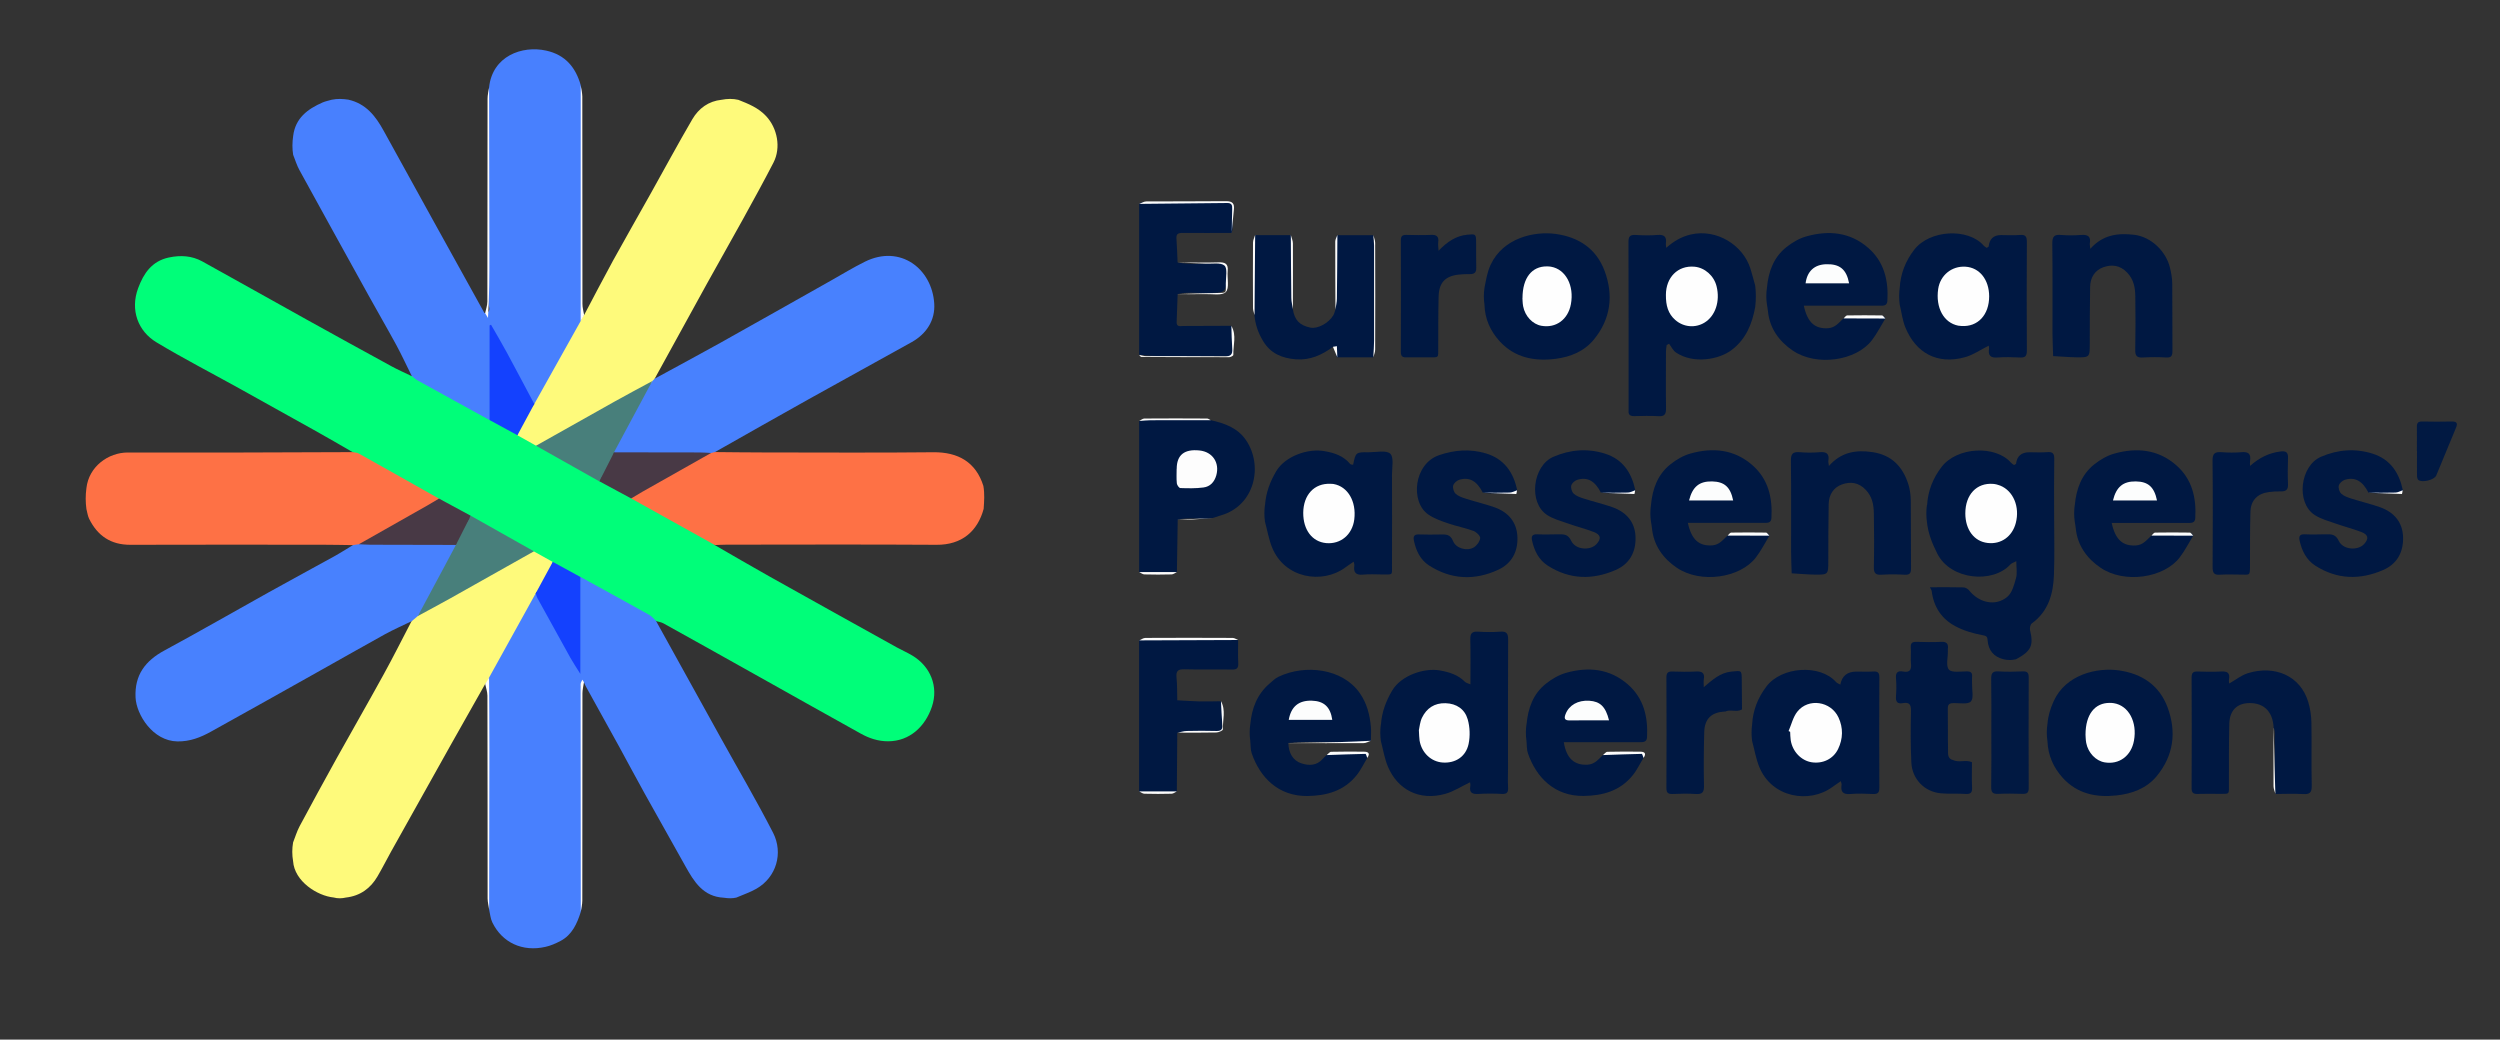 <?xml version="1.0" encoding="UTF-8"?>
<svg id="Layer_1" data-name="Layer 1" xmlns="http://www.w3.org/2000/svg" version="1.1" viewBox="0 0 395.19 164.34">
  <rect x="0" y="0" width="395.19" height="164.34" fill="#333333" stroke="none"/>
  <defs>
    <style>
      .cls-1 {
        fill: #4880fe;
      }

      .cls-1, .cls-2, .cls-3, .cls-4, .cls-5, .cls-6, .cls-7, .cls-8, .cls-9, .cls-10, .cls-11, .cls-12, .cls-13, .cls-14 {
        stroke-width: 0px;
      }

      .cls-2 {
        fill: #fdfdfd;
      }

      .cls-3 {
        fill: #1441fe;
      }

      .cls-4 {
        fill: #483945;
      }

      .cls-5 {
        fill: #fe7145;
      }

      .cls-6 {
        fill: #001842;
      }

      .cls-7 {
        fill: #fefefe;
      }

      .cls-8 {
        fill: #487f7b;
      }

      .cls-9 {
        fill: #fefa7b;
      }

      .cls-10 {
        fill: #00fe79;
      }

      .cls-11 {
        fill: #fcfdfd;
      }

      .cls-12 {
        fill: #011942;
      }

      .cls-13 {
        fill: #4881fe;
      }

      .cls-14 {
        fill: #fcfcfc;
      }
    </style>
  </defs>
  <path class="cls-10" d="M113,86.17c2.89,1.66,5.76,3.35,8.66,4.97,6.69,3.75,13.39,7.47,20.09,11.19.81.45,1.68.82,2.47,1.3,2.87,1.72,4.17,4.91,3.09,8.09-1.04,3.09-3.48,5.45-6.92,5.46-1.59,0-2.98-.47-4.3-1.2-5.68-3.15-11.33-6.34-17-9.51-4.73-2.65-9.46-5.3-14.21-7.93-.36-.2-.8-.25-1.2-.37-2.45-1.1-4.68-2.61-7.06-3.85-1.71-.89-3.38-1.85-5.06-2.8-1.36-.93-2.89-1.56-4.28-2.44-1.01-.6-2.12-1.02-3.1-1.67-3.3-1.9-6.63-3.73-9.97-5.55-1.62-.99-3.33-1.84-4.98-2.79-4.52-2.49-9.11-4.86-13.49-7.6-1.94-1.12-3.87-2.25-5.83-3.34-4.03-2.26-8.06-4.5-12.1-6.74-4.36-2.42-8.81-4.71-13.08-7.28-2.91-1.75-4.18-5.1-2.89-8.57.86-2.31,2.16-4.27,4.87-4.84,1.86-.39,3.63-.28,5.28.63,5.56,3.08,11.09,6.19,16.65,9.28,4.4,2.44,8.81,4.87,13.23,7.28,1.04.57,2.13,1.04,3.19,1.56.61-.14,1.05.26,1.51.53,3.62,2.1,7.32,4.05,10.95,6.13,1.42.84,2.85,1.66,4.35,2.37.97.67,2.04,1.15,3.04,1.77,3.32,1.86,6.66,3.67,9.97,5.54,1.69.89,3.3,1.92,5.04,2.71,3.68,2.12,7.41,4.15,11.12,6.21.71.4,1.54.65,1.94,1.47Z"/>
  <path class="cls-1" d="M77.39,66.41c-3.8-2.09-7.6-4.18-11.39-6.28-.33-.18-.61-.46-.91-.69-.8-1.61-1.55-3.24-2.4-4.82-1.43-2.64-2.95-5.24-4.4-7.87-3.66-6.61-7.32-13.23-10.95-19.85-.42-.76-.67-1.61-1-2.43-.16-.99-.14-1.97,0-2.96.34-2.84,2.29-4.28,4.67-5.32.45-.19.94-.28,1.41-.42.88-.19,1.75-.15,2.63-.02,2.78.62,4.32,2.58,5.61,4.94,5.27,9.6,10.59,19.16,15.89,28.74.02.04.09.06.14.08,1.09-.22.51-1.09.51-1.6.04-10.25.03-20.5.04-30.75,0-1.11-.09-2.21.07-3.32.51-4.98,5.22-6.69,9.03-5.84,3.03.67,4.67,2.65,5.47,5.51.19,1.43.08,2.87.08,4.31.01,10.08,0,20.15,0,30.23,0,.72-.08,1.44.18,2.13.11.69-.18,1.3-.5,1.88-1.97,3.56-3.93,7.13-5.95,10.66-.29.5-.47,1.32-1.39,1.06-2.42-3.82-4.55-7.79-6.4-11.36.05,3.54.02,7.66.01,11.79,0,.75.17,1.57-.46,2.2Z"/>
  <path class="cls-1" d="M91.75,91.19c3.63,2,7.27,3.99,10.89,6.01.41.23.72.64,1.07.97,3.41,6.15,6.81,12.31,10.22,18.46,2.77,5,5.67,9.93,8.28,15.02,1.62,3.17.55,7.02-2.66,8.85-1,.57-2.11.93-3.16,1.39-.65.15-1.3.12-1.96.02-3.27-.16-4.72-2.53-6.1-5.01-2.12-3.81-4.27-7.59-6.39-11.4-1.38-2.48-2.7-4.98-4.06-7.46-1.76-3.2-3.53-6.38-5.3-9.58-.1-.19-.17-.4-.26-.6-.82.34-.39,1.05-.4,1.56-.03,10.97-.02,21.93-.03,32.9,0,.61.08,1.22-.08,1.82-.59,1.87-1.37,3.63-3.2,4.6-.76.4-1.57.76-2.4.94-3.61.82-6.82-.66-8.38-3.86-.3-.61-.35-1.35-.51-2.03-.17-3.71-.06-7.42-.07-11.13-.02-7.64,0-15.29,0-22.93,0-.66.07-1.33-.2-1.96-.15-.82.16-1.54.54-2.21,2.04-3.57,3.95-7.2,6.03-10.74.27-.47.41-1.24,1.29-.96,2.28,3.22,3.87,6.83,5.88,10.21.33.56.78,1.1.52,1.76-.05-4.1-.03-8.26-.02-12.43,0-.76-.16-1.57.47-2.21Z"/>
  <path class="cls-9" d="M84.69,93.78c-2.46,4.45-4.93,8.9-7.39,13.35-.14.37-.23.78-.61,1-1.78,3.15-3.57,6.31-5.35,9.47-3.18,5.66-6.35,11.33-9.51,17-.72,1.3-1.39,2.63-2.14,3.91-1.11,1.92-2.75,3.11-5,3.37-.65.15-1.31.17-1.96-.01-2.55-.25-6.19-2.54-6.4-5.74-.17-.99-.17-1.97,0-2.96.34-.86.6-1.75,1.03-2.56,1.92-3.59,3.88-7.17,5.85-10.73,2.46-4.42,4.99-8.81,7.42-13.24,1.54-2.79,2.96-5.64,4.44-8.47.07-.55.49-.81.88-1.1,5.62-3.25,11.34-6.32,17-9.49.44-.24.9-.45,1.42-.43,1,.56,2,1.11,2.99,1.67-.36,1.95-1.31,3.57-2.69,4.96Z"/>
  <path class="cls-9" d="M84.45,63.87c2.45-4.38,4.9-8.76,7.35-13.14.15-.33.18-.73.54-.94,1.52-2.87,3.01-5.75,4.57-8.6,1.94-3.52,3.94-7.01,5.9-10.51,2.21-3.94,4.35-7.93,6.63-11.83,1.01-1.72,2.56-2.87,4.64-3.08.88-.17,1.76-.19,2.63.01,1.6.63,3.17,1.26,4.39,2.57,1.79,1.91,2.38,4.98,1.18,7.33-1.57,3.05-3.23,6.05-4.88,9.05-1.87,3.39-3.79,6.75-5.66,10.13-2.76,4.99-5.5,10-8.25,15,0,.27-.14.46-.33.63-5.63,3.37-11.46,6.38-17.15,9.64-.39.22-.8.37-1.26.33-.98-.55-1.97-1.1-2.95-1.65.35-1.94,1.32-3.53,2.66-4.93Z"/>
  <path class="cls-13" d="M66.05,97.38c-.32.27-.63.53-.95.8-1.41.69-2.86,1.32-4.23,2.07-3.45,1.9-6.86,3.86-10.3,5.78-5.73,3.21-11.46,6.44-17.21,9.62-1.64.91-3.31,1.58-5.32,1.55-3.87-.06-6.47-4.2-6.61-6.93-.18-3.57,1.55-5.82,4.57-7.45,5.53-2.99,10.98-6.13,16.48-9.19,3.5-1.95,7.03-3.85,10.54-5.79.94-.52,1.84-1.11,2.75-1.66.3-.36.71-.45,1.14-.47,4.87-.06,9.74-.22,14.61.07.87.26.75.89.44,1.45-1.9,3.42-3.46,7.05-5.91,10.16Z"/>
  <path class="cls-13" d="M103.1,60.25l.39-.39c3.45-1.88,6.91-3.74,10.35-5.65,5.9-3.29,11.77-6.63,17.66-9.94,1.74-.98,3.45-2.03,5.24-2.91,5.59-2.75,10.59,1.13,10.94,6.62.17,2.63-1.21,4.78-3.56,6.1-5.43,3.04-10.9,6.01-16.33,9.05-4.95,2.76-9.87,5.56-14.8,8.35-.21.27-.5.38-.82.43-4.85.14-9.71.24-14.56-.04-.75-.21-.77-.77-.47-1.3,1.94-3.47,3.53-7.14,5.98-10.31Z"/>
  <path class="cls-5" d="M56.73,86.03c-.32.05-.65.1-.97.14-1.55-.02-3.11-.06-4.66-.06-10.16,0-20.33-.03-30.49.01-3.09.01-5.19-1.42-6.52-4.11-.23-.47-.29-1.03-.43-1.54-.15-1.1-.15-2.2,0-3.3.38-3.43,3.46-5.64,6.54-5.64,6.04,0,12.08,0,18.11,0,5.82-.01,11.63-.04,17.45-.06.32.07.68.07.95.22,4.23,2.36,8.46,4.75,12.68,7.13-.04.36-.25.64-.54.8-3.84,2.06-7.5,4.44-11.49,6.22-.2.09-.41.16-.63.2Z"/>
  <path class="cls-5" d="M112.4,71.61c.19-.05.39-.1.58-.15,2.55.02,5.09.06,7.64.06,8.97,0,17.94.07,26.91-.03,3.93-.04,6.74,1.56,7.92,5.33.21,1.21.13,2.42.04,3.63-.96,3.54-3.46,5.7-7.45,5.67-11.07-.07-22.14-.03-33.21-.02-.61,0-1.21.04-1.82.06-4.41-2.46-8.83-4.92-13.24-7.37-.14-.52.27-.7.59-.87,3.52-1.87,6.95-3.91,10.48-5.77.5-.26,1.04-.38,1.56-.55Z"/>
  <path class="cls-6" d="M304.63,79.83c.13-2.24.93-4.25,2.28-6.01,2.46-3.21,8.55-3.48,10.99-.67.13.15.33.25.47.36.16-.1.31-.14.32-.2q.21-1.82,2.11-1.82c.94,0,1.89.06,2.83-.02.89-.07,1.12.25,1.1,1.11-.05,3-.02,5.99-.02,8.99s.09,6.22-.03,9.32c-.11,2.98-.87,5.75-3.49,7.65-.24.17-.36.74-.29,1.07.59,2.42.19,3.32-2.21,4.6-.66.16-1.33.17-1.99,0-1.53-.38-2.39-1.4-2.51-3.03-.04-.61-.23-.67-.87-.79-1.45-.27-2.94-.71-4.24-1.41-2.16-1.15-3.42-3.06-3.72-5.54-.02-.16-.14-.3-.28-.61,1.81,0,3.55-.03,5.28.02.32,0,.73.24.93.5,1.59,1.96,4.17,2.54,6.02.99.77-.64,1.09-1.92,1.38-2.98.21-.76.04-1.64.04-2.65-.43.23-.76.32-.95.53-2.75,3.02-9.4,2.48-11.53-1.71-.83-1.64-1.47-3.25-1.65-5.05-.12-.88-.12-1.76,0-2.64Z"/>
  <path class="cls-6" d="M277.47,48.48c-.5,2.71-1.46,5.14-3.77,6.87-1.94,1.46-5.95,2.25-8.76.38-.47-.31-.74-.92-1.1-1.39-.13.07-.25.13-.38.2-.04.34-.11.68-.11,1.02,0,3-.04,5.99.01,8.99.01.91-.22,1.3-1.2,1.24-1.27-.08-2.55-.04-3.83-.01-.62.01-.95-.2-.89-.86.01-.11,0-.22,0-.33,0-8.77.01-17.53-.02-26.3,0-.84.18-1.2,1.09-1.15,1.16.07,2.34.1,3.49,0,1.13-.1,1.49.34,1.33,1.39-.02.16.03.33.06.64,1.19-1.03,2.38-1.76,3.91-2.11,4.04-.92,8.22,1.64,9.41,5.43.28.88.5,1.79.75,2.68.13,1.1.13,2.21,0,3.31Z"/>
  <path class="cls-6" d="M218.3,114.5c.13-1.94.79-3.69,1.78-5.36,1.39-2.35,5.03-3.61,7.54-3.16,1.5.27,2.87.7,3.97,1.81.17.17.47.22.85.39,0-2.47.04-4.79-.02-7.11-.02-.94.26-1.28,1.21-1.22,1.16.07,2.34.09,3.49,0,1.06-.09,1.29.31,1.28,1.3-.04,6.77-.02,13.54-.02,20.31,0,1-.05,2,.01,3,.05.78-.17,1.09-1,1.04-1.22-.07-2.44-.07-3.66,0-.96.06-1.51-.14-1.31-1.25.04-.21-.03-.44-.04-.59-1.31.62-2.55,1.44-3.92,1.83-4.14,1.16-7.54-.7-9.06-4.29-.54-1.28-.76-2.7-1.12-4.06-.12-.88-.12-1.76,0-2.64Z"/>
  <path class="cls-6" d="M276.97,114.5c.12-2.24.93-4.24,2.27-6,2.41-3.16,8.48-3.53,10.99-.69.16.18.42.26.68.41q.38-2.06,2.55-2.06c.89,0,1.78.04,2.66-.01.7-.04.96.16.96.91-.03,5.82-.03,11.65,0,17.47,0,.86-.32,1.01-1.06.98-1.16-.05-2.34-.1-3.49,0-1.2.11-1.6-.34-1.42-1.47.02-.14-.06-.3-.12-.56-.5.34-.94.64-1.37.95-3.57,2.61-9.53,1.73-11.53-3.22-.52-1.29-.75-2.7-1.12-4.06-.12-.88-.12-1.76,0-2.64Z"/>
  <path class="cls-6" d="M300.3,45.5c.13-2.25.93-4.25,2.28-6.01,2.46-3.2,8.56-3.48,11-.66.13.15.33.24.47.35.16-.11.3-.16.31-.22q.19-1.8,1.96-1.8c1,0,2.01.07,3-.02.93-.08,1.08.32,1.08,1.14-.03,5.72-.04,11.44,0,17.17,0,.94-.35,1.1-1.15,1.06-1.16-.05-2.34-.09-3.5,0-1.14.1-1.49-.36-1.33-1.4.02-.16-.04-.33-.05-.47-1.25.62-2.42,1.45-3.73,1.82-4.45,1.24-7.82-.72-9.44-4.69-.47-1.14-.61-2.41-.9-3.62-.12-.88-.12-1.76,0-2.64Z"/>
  <path class="cls-6" d="M199.97,79.83c.14-1.94.79-3.69,1.78-5.36,1.43-2.39,5.04-3.6,7.53-3.17,1.61.27,3.08.74,4.17,2.06.08.09.3.07.45.1.4-1.98.4-1.99,2.53-1.97,1.15,0,2.72-.36,3.34.23.6.58.27,2.17.27,3.31.02,4.77.01,9.54,0,14.31,0,1.66.2,1.46-1.53,1.47-1,0-2.01-.08-2.99.02-1.19.13-1.61-.33-1.43-1.47.02-.14-.06-.3-.11-.57-.5.34-.94.63-1.37.95-3.57,2.61-9.53,1.74-11.53-3.22-.52-1.29-.75-2.7-1.12-4.06-.12-.88-.12-1.76,0-2.64Z"/>
  <path class="cls-6" d="M191.39,66.42c2.18.49,4.24,1.2,5.57,3.15,2.77,4.06,1.4,10.38-4,11.91-.42.12-.83.27-1.24.4-1.84.32-3.71-.19-5.55.27-.04,2.76-.08,5.52-.13,8.28-1.99.34-3.98.34-5.97,0,0-7.96,0-15.92,0-23.87.93-.48,1.93-.22,2.9-.22,2.8.01,5.61-.14,8.41.08Z"/>
  <path class="cls-6" d="M327.98,79.83c.23-2.52,1.04-4.81,3.08-6.43.93-.74,2.04-1.39,3.17-1.7,3.53-.99,6.92-.67,9.79,1.85,2.51,2.2,3.19,5.15,3,8.36-.05.82-.67.75-1.22.75-2.83,0-5.66,0-8.49,0-1.16,0-2.31,0-3.5,0,.57,2.67,1.77,3.7,3.86,3.56,1.12-.08,1.7-.9,2.42-1.56,1.78-.75,3.65-.17,5.47-.32.37-.03.91-.28,1.13.34-.7,1.15-1.31,2.36-2.12,3.42-2.48,3.27-8.75,4.21-12.53,1.64-2.14-1.45-3.67-3.53-3.92-6.29-.03-.33-.1-.66-.15-.98-.13-.88-.13-1.76,0-2.65Z"/>
  <path class="cls-6" d="M279.7,84.68c-.7,1.15-1.31,2.36-2.12,3.42-2.48,3.27-8.75,4.21-12.53,1.64-2.14-1.45-3.67-3.53-3.92-6.29-.03-.33-.1-.66-.15-.98-.13-.88-.13-1.76,0-2.65.23-2.52,1.04-4.81,3.08-6.43.93-.74,2.04-1.39,3.17-1.7,3.53-.99,6.92-.67,9.79,1.85,2.51,2.2,3.19,5.15,3,8.36-.05.82-.67.75-1.22.75-2.83,0-5.66,0-8.49,0-1.16,0-2.31,0-3.5,0,.57,2.67,1.77,3.7,3.86,3.56,1.12-.08,1.7-.9,2.42-1.56,1.78-.75,3.65-.17,5.47-.32.37-.03.91-.28,1.13.34Z"/>
  <path class="cls-6" d="M298.03,50.35c-.7,1.15-1.31,2.36-2.12,3.42-2.48,3.27-8.75,4.21-12.53,1.64-2.14-1.45-3.67-3.53-3.92-6.29-.03-.33-.1-.66-.15-.98-.13-.88-.13-1.76,0-2.65.23-2.52,1.04-4.81,3.08-6.43.93-.74,2.04-1.39,3.17-1.7,3.53-.99,6.92-.67,9.79,1.85,2.51,2.2,3.19,5.15,3,8.36-.05.82-.67.75-1.22.75-2.83,0-5.66,0-8.49,0-1.16,0-2.31,0-3.5,0,.57,2.67,1.77,3.7,3.86,3.56,1.12-.08,1.7-.9,2.42-1.56,1.78-.75,3.65-.17,5.47-.32.37-.03.91-.28,1.13.34Z"/>
  <path class="cls-6" d="M241.31,114.49c.24-2.52,1.03-4.81,3.07-6.42.93-.74,2.04-1.39,3.17-1.71,3.52-.99,6.9-.68,9.78,1.83,2.52,2.2,3.19,5.14,3.03,8.34-.04.81-.62.79-1.19.79-2.11,0-4.21,0-6.32,0-1.88,0-3.75,0-5.65,0,.4,2.55,1.65,3.67,3.75,3.56,1.13-.06,1.72-.85,2.43-1.52,1.99-.79,4.06-.23,6.09-.32.37-.02.44.41.32.76-.56.92-1.02,1.93-1.7,2.76-1.99,2.46-4.71,3.22-7.76,3.26-4.55.05-7.46-2.87-8.8-6.73-.21-.61-.16-1.3-.23-1.96-.13-.88-.13-1.77,0-2.65Z"/>
  <path class="cls-6" d="M234.66,45.5c.25-1.24.42-2.46.98-3.66,1.98-4.23,6.88-5.33,10.29-4.86,3.66.51,6.42,2.35,7.73,5.87,1.43,3.87.95,7.58-1.71,10.83-1.53,1.87-3.71,2.74-6.03,3.04-3.32.43-6.45-.16-8.83-2.74-1.48-1.61-2.38-3.57-2.43-5.82-.13-.88-.14-1.77,0-2.65Z"/>
  <path class="cls-6" d="M323.65,114.49c.09-1.29.45-2.46.99-3.66,1.94-4.25,6.89-5.34,10.3-4.86,3.66.52,6.42,2.36,7.72,5.89,1.42,3.88.93,7.59-1.73,10.82-1.61,1.96-3.92,2.8-6.38,3.06-3.2.35-6.18-.26-8.46-2.76-1.5-1.64-2.35-3.59-2.44-5.85-.13-.88-.14-1.77,0-2.65Z"/>
  <path class="cls-6" d="M216.13,119.81c-.56.92-1.02,1.93-1.7,2.76-1.99,2.46-4.71,3.22-7.76,3.26-4.55.05-7.46-2.87-8.8-6.73-.21-.61-.16-1.3-.23-1.96-.13-.88-.13-1.77,0-2.65.24-2.51,1.07-4.75,3.05-6.44.44-.38.87-.81,1.39-1.06,4.22-2.03,10.14-1.33,12.86,2.56,1.14,1.63,1.6,3.46,1.77,5.39.06.71,0,1.44,0,2.15-.95.44-1.96.17-2.93.2-3.37.12-6.75-.18-10.12.16.03,1.58.73,2.78,2.04,3.21,1.25.41,2.47.38,3.43-.74.18-.21.39-.38.59-.58,1.99-.79,4.06-.23,6.09-.32.37-.02.44.41.32.76Z"/>
  <path class="cls-6" d="M330.43,39.33c1.95-2.2,4.28-2.52,6.9-2.22,2.74.31,5.09,2.65,5.7,5.24.19.8.34,1.63.35,2.45.04,3.55,0,7.1.03,10.66,0,.76-.14,1.1-.99,1.05-1.22-.07-2.44-.07-3.66,0-.93.06-1.25-.22-1.23-1.19.06-2.83.05-5.66.01-8.49-.02-1.36-.24-2.64-1.28-3.73-1.12-1.19-2.42-1.33-3.77-.86-1.35.48-2.07,1.65-2.09,3.09-.06,3-.05,5.99-.06,8.99,0,2.17,0,2.19-2.2,2.16-1.2-.02-2.4-.13-3.59-.19-.03-1.16-.09-2.31-.1-3.47-.01-4.77.03-9.55-.03-14.32-.01-1.11.3-1.46,1.39-1.36,1.05.09,2.11.08,3.16,0,1.05-.08,1.58.21,1.38,1.35-.03.2.04.41.08.85Z"/>
  <path class="cls-6" d="M289.1,73.67c1.94-2.22,4.29-2.59,6.9-2.2,3.03.45,4.77,2.29,5.66,5.06.26.83.38,1.74.39,2.61.04,3.55,0,7.1.04,10.66,0,.77-.16,1.09-1,1.05-1.22-.07-2.44-.08-3.66,0-.94.06-1.24-.24-1.22-1.2.06-2.83.05-5.66,0-8.49-.02-1.36-.24-2.64-1.28-3.73-1.13-1.19-2.43-1.33-3.77-.85-1.35.48-2.06,1.65-2.09,3.1-.06,3-.05,5.99-.06,8.99,0,2.16,0,2.19-2.2,2.16-1.2-.02-2.39-.13-3.59-.2-.03-1.16-.09-2.31-.09-3.47-.01-4.77.03-9.55-.03-14.32-.02-1.12.32-1.45,1.39-1.36,1.05.09,2.11.09,3.16,0,1.06-.09,1.56.23,1.37,1.35-.03.19.04.41.09.85Z"/>
  <path class="cls-6" d="M180.07,56.1c0-7.96,0-15.92,0-23.87.3-.36.72-.23,1.09-.23,4.11,0,8.22.03,12.32-.03,1.07-.01,1.54.26,1.4,1.39-.14,1.14.19,2.32-.19,3.46-2.59,0-5.18.02-7.77,0-.69,0-1.01.16-.95.91.09,1.25.12,2.51.18,3.76,2.09.4,4.19.12,6.29.15,1.01.01,1.47.17,1.46,1.35-.02,3.33.04,3.3-3.29,3.34-1.48.02-2.98-.21-4.45.16-.05,1.47-.11,2.95-.16,4.42-.03.83.6.62,1.05.62,2.53,0,5.06-.01,7.6-.03.5,1.34.12,2.73.22,4.09.04.47-.22.72-.7.71-4.7-.12-9.41.27-14.1-.21Z"/>
  <path class="cls-6" d="M359.41,115.09c-.11-2.57-1.51-4-3.89-3.95-1.9.04-3.07,1.17-3.12,3.26-.08,3.16-.05,6.33-.06,9.49,0,1.8.17,1.58-1.6,1.6-1.11,0-2.22-.03-3.33.01-.69.03-.98-.17-.97-.92.03-5.83.03-11.65,0-17.48,0-.73.23-.98.95-.95,1.22.04,2.44.07,3.66,0,.96-.06,1.51.15,1.3,1.25-.04.21.02.44.03.65,1-.56,1.92-1.32,2.97-1.64,4.24-1.3,8.28.4,9.53,4.56.31,1.04.48,2.15.5,3.24.06,3.33-.03,6.66.05,9.99.03,1.16-.38,1.38-1.4,1.32-1.44-.08-2.88-.02-4.33-.01-.29-2.87-.04-5.74-.13-8.61-.02-.6.14-1.22-.14-1.8Z"/>
  <path class="cls-6" d="M217.09,56.49c-1.9,0-3.79,0-5.69,0-.56-.42.39-1.46-.69-1.66-1.74,1.28-3.62,2.14-5.85,1.97-2.19-.17-4.02-.91-5.21-2.91-.76-1.27-1.23-2.6-1.35-4.07-.06-4.22-.25-8.44.1-12.65h5.64c.38,2.41.07,4.84.18,7.26.07,1.48-.18,2.97.15,4.45.26,1.71,1.06,2.55,2.77,2.91,1.12.23,2.86-.68,3.62-1.94.16-.27.22-.59.33-.89.31-3.33.04-6.68.14-10.01.02-.59-.17-1.21.17-1.77,1.9,0,3.79,0,5.69,0,.28,3.25.11,6.5.11,9.76,0,3.2.17,6.4-.11,9.59Z"/>
  <path class="cls-6" d="M374.4,77.88c-.94-1.84-2.11-2.52-3.72-2.04-.4.12-.88.54-.97.91-.1.38.09,1.02.39,1.29.41.38,1.02.59,1.58.77,1.5.48,3.05.84,4.53,1.36,2.22.79,3.6,2.36,3.66,4.77.06,2.41-1,4.23-3.14,5.16-3.66,1.6-7.26,1.52-10.7-.66-1.45-.92-2.16-2.36-2.52-3.99-.15-.69.04-1.02.82-.99,1.11.05,2.22.02,3.33,0,.87,0,1.53-.05,2.05,1.05.68,1.43,3.01,1.56,3.99.5.79-.86.69-1.49-.45-1.92-1.37-.52-2.79-.88-4.17-1.37-1.08-.38-2.23-.69-3.17-1.3-3.03-1.96-2.31-7.79.97-9.21,2.66-1.15,5.39-1.37,8.16-.5,2.82.89,4.2,3.01,4.79,5.77-.05.44-.36.49-.7.48-1.57-.05-3.14.13-4.71-.1Z"/>
  <path class="cls-6" d="M253.07,77.88c-.94-1.84-2.11-2.52-3.72-2.04-.4.12-.88.54-.97.91-.1.38.09,1.02.39,1.29.41.38,1.02.59,1.58.77,1.5.48,3.05.84,4.53,1.36,2.22.79,3.6,2.36,3.66,4.77.06,2.41-1,4.23-3.14,5.16-3.66,1.6-7.26,1.52-10.7-.66-1.45-.92-2.16-2.36-2.52-3.99-.15-.69.04-1.02.82-.99,1.11.05,2.22.02,3.33,0,.87,0,1.53-.05,2.05,1.05.68,1.43,3.01,1.56,3.99.5.79-.86.69-1.49-.45-1.92-1.37-.52-2.79-.88-4.17-1.37-1.08-.38-2.23-.69-3.17-1.3-3.03-1.96-2.31-7.79.97-9.21,2.66-1.15,5.39-1.37,8.16-.5,2.82.89,4.2,3.01,4.79,5.77-.05.44-.36.49-.7.48-1.57-.05-3.14.13-4.71-.1Z"/>
  <path class="cls-6" d="M234.4,77.88c-.94-1.84-2.11-2.52-3.72-2.04-.4.12-.87.55-.97.92-.1.38.1,1.02.39,1.29.41.38,1.02.59,1.58.77,1.5.48,3.05.84,4.54,1.36,2.23.79,3.59,2.38,3.65,4.79.06,2.27-.9,4.1-3.02,5.09-3.75,1.74-7.46,1.57-10.95-.67-1.37-.88-2.06-2.32-2.39-3.91-.14-.68.02-1.04.81-1,1.11.05,2.22.02,3.33.01.86,0,1.58-.11,2.05,1.05.48,1.18,2.22,1.61,3.26,1,.48-.28.96-.93,1.02-1.47.04-.35-.6-.97-1.05-1.14-1.3-.48-2.69-.74-4-1.19-1.08-.37-2.21-.76-3.14-1.4-2.9-1.98-2.31-8,1.67-9.38,2.44-.85,4.94-1.03,7.42-.29,2.87.86,4.37,2.98,4.95,5.83-.05.44-.36.49-.7.48-1.57-.05-3.14.13-4.71-.1Z"/>
  <path class="cls-6" d="M195.72,101.17c0,1.22-.04,2.43.02,3.65.04.8-.21,1.04-1.02,1.02-2.49-.05-4.98.03-7.46-.04-1.02-.03-1.38.23-1.28,1.28.12,1.2.09,2.41.12,3.62,1.19.06,2.39.15,3.58.18,1.1.02,2.21-.02,3.31-.03.47,1.34.12,2.72.2,4.08.05.87-.64.71-1.17.74-1.97.1-3.96-.21-5.92.17-.02,3.09-.05,6.19-.07,9.28-1.99.34-3.98.34-5.97,0,0-7.96,0-15.92,0-23.87.04-.03.08-.1.13-.1,5.17-.19,10.34-.28,15.51.04Z"/>
  <path class="cls-6" d="M311.72,120.5c0,1.33-.05,2.67.02,4,.04.83-.25,1.05-1.04,1-1.27-.08-2.56.01-3.83-.09-2.78-.23-4.61-2.38-4.73-4.85-.13-2.71-.12-5.44-.06-8.16.02-1.04-.26-1.44-1.28-1.25-.89.16-1.16-.23-1.09-1.1.07-.94.08-1.89,0-2.83-.08-.9.28-1.23,1.12-1.07,1.08.2,1.35-.28,1.25-1.28-.08-.82.03-1.67-.03-2.5-.06-.77.27-.93.96-.91,1.28.04,2.56.07,3.83,0,.94-.06,1.17.36,1.07,1.16-.01.11,0,.22,0,.33.02,1-.34,2.33.17,2.9.46.52,1.85.28,2.83.28.67,0,.89.24.83.87-.04.39,0,.78,0,1.17-.03.93.29,2.19-.19,2.71-.45.49-1.74.26-2.67.26-.67,0-1,.14-.98.91.04,2.16-.01,4.33.04,6.49.01.61-.12,1.4.8,1.61.96.46,2.04-.12,3,.35Z"/>
  <path class="cls-6" d="M355.67,73.66c1.44-1.28,2.96-2.06,4.8-2.29.86-.11,1.24.09,1.21,1.01-.05,1.38-.06,2.77,0,4.16.04.91-.36,1.16-1.18,1.14-.6-.02-1.22.02-1.82.1-1.82.23-2.89,1.3-2.94,3.13-.08,2.82-.07,5.65-.07,8.48,0,1.71-.05,1.43-1.43,1.44-1.11,0-2.22-.06-3.32.02-1.01.08-1.16-.37-1.16-1.25.03-5.6.05-11.2-.01-16.79-.01-1.16.39-1.4,1.42-1.33,1.05.08,2.11.09,3.16,0,1.1-.1,1.53.28,1.35,1.37-.04.27,0,.55,0,.82Z"/>
  <path class="cls-6" d="M227.4,39.64c1.37-1.42,2.75-2.37,4.56-2.54,1.28-.12,1.36-.12,1.38,1.08.02,1.39-.02,2.77.02,4.16.02.73-.29.99-.98.99-.61,0-1.22.01-1.82.08-2.11.24-3.09,1.27-3.15,3.46-.07,2.71-.05,5.43-.06,8.15,0,1.6.11,1.46-1.4,1.47-1.22,0-2.44-.02-3.66,0-.66.02-.85-.24-.85-.88.02-5.88.02-11.75,0-17.63,0-.66.24-.86.87-.85,1.27.03,2.55.06,3.82,0,.91-.05,1.35.19,1.22,1.17-.05.35.02.72.05,1.33Z"/>
  <path class="cls-6" d="M272.68,112.47c-2.14.12-3.22,1.12-3.28,3.27-.08,2.83-.1,5.66-.04,8.49.02,1.05-.3,1.35-1.31,1.28-1.21-.08-2.44-.05-3.66,0-.7.02-.97-.18-.97-.93.03-5.83.03-11.65,0-17.48,0-.73.23-.97.95-.95,1.22.04,2.44.07,3.66,0,.97-.06,1.5.16,1.3,1.26-.06.32,0,.66,0,1.21,1.39-1.19,2.62-2.29,4.38-2.46,1.61-.16,1.61-.23,1.62,1.31.02,1.55.03,3.11.04,4.66-.84.54-1.84-.08-2.69.37Z"/>
  <path class="cls-12" d="M314.78,115.71c0-2.78.03-5.55-.02-8.33-.01-.88.14-1.32,1.16-1.25,1.27.09,2.55.05,3.83,0,.73-.03.94.24.94.96-.02,5.83-.03,11.66,0,17.49,0,.77-.31.93-.99.91-1.28-.04-2.56-.06-3.83,0-.88.05-1.13-.26-1.11-1.13.05-2.89.02-5.77.02-8.66Z"/>
  <path class="cls-12" d="M382.05,71.3c0-1.27.02-2.55,0-3.82-.02-.65.22-.87.87-.85,1.55.04,3.1.03,4.65,0,.81-.01.96.29.66,1-1.05,2.51-2.07,5.04-3.12,7.54-.3.71-2.31,1.19-2.85.68-.16-.15-.19-.49-.19-.75-.02-1.27,0-2.54,0-3.82Z"/>
  <path class="cls-14" d="M92.33,49.79c-.18.31-.36.63-.54.94,0-12.41,0-24.81.01-37.22.09.58.24,1.17.25,1.75.01,10.93,0,21.86.02,32.79,0,.58.17,1.16.26,1.74Z"/>
  <path class="cls-14" d="M91.81,144.13c-.01-12-.03-23.99-.03-35.99,0-.23.18-.47.28-.7l.25.41c-.08.58-.24,1.17-.24,1.75-.01,10.93,0,21.85-.02,32.78,0,.58-.16,1.17-.25,1.75Z"/>
  <path class="cls-14" d="M77.31,13.85c.02,8.7.03,17.39.05,26.09,0,3.42,0,6.83-.22,10.32l-.45-.75c.12-.62.35-1.23.35-1.85.02-10.69.01-21.37.03-32.06,0-.58.15-1.17.24-1.75Z"/>
  <path class="cls-14" d="M76.7,108.13l.61-1c.02,3.76.05,7.52.05,11.28,0,8.46-.03,16.92-.04,25.38-.08-.58-.23-1.17-.24-1.75-.01-10.69,0-21.37-.03-32.06,0-.62-.23-1.24-.35-1.85Z"/>
  <path class="cls-14" d="M186.17,46.49c2.02-.06,4.05-.14,6.07-.17,1.74-.03,1.54.08,1.53-1.5,0-.98.3-2.4-.21-2.84-.62-.53-1.95-.26-2.98-.31-1.47-.07-2.94-.12-4.41-.18,2.15,0,4.31.05,6.46-.02,1.04-.03,1.55.22,1.44,1.37-.11,1.14.3,2.7-.3,3.32-.58.61-2.15.3-3.29.33-1.44.04-2.87,0-4.31,0Z"/>
  <path class="cls-14" d="M194.71,36.82c.02-1.27.03-2.54.07-3.81.02-.57-.07-.93-.79-.92-4.64.06-9.28.09-13.92.14.38-.14.76-.39,1.14-.39,4.19-.03,8.38.01,12.57-.04,1.06-.01,1.38.38,1.27,1.35-.14,1.22-.24,2.45-.35,3.67Z"/>
  <path class="cls-14" d="M180.07,56.1c.37.07.75.2,1.12.2,4.13.01,8.27-.02,12.4.03.93.01,1.27-.26,1.2-1.2-.09-1.2-.1-2.41-.14-3.62.86,1.48.27,3.07.31,4.61,0,.11-.42.34-.65.34-4.63,0-9.27-.01-13.9-.04-.11,0-.23-.21-.34-.32Z"/>
  <path class="cls-14" d="M217.09,56.49c.04-.88.12-1.75.12-2.63.01-5.02,0-10.05,0-15.07,0-.55-.08-1.09-.12-1.64.1.41.29.81.29,1.22.02,5.63.02,11.27,0,16.9,0,.41-.19.82-.29,1.22Z"/>
  <path class="cls-14" d="M195.72,101.17c-5.21.02-10.43.04-15.64.06.33-.14.65-.39.98-.39,4.6-.03,9.2-.02,13.8,0,.29,0,.57.22.86.33Z"/>
  <path class="cls-14" d="M203.66,117.46c2.76-.05,5.51-.09,8.27-.16,1.59-.04,3.19-.13,4.78-.2-.39.13-.77.37-1.16.37-3.97.02-7.93,0-11.9,0Z"/>
  <path class="cls-14" d="M198.41,37.16c-.03,4.22-.07,8.43-.1,12.65-.08-.36-.23-.72-.24-1.08-.02-3.46-.02-6.92,0-10.39,0-.4.22-.79.33-1.18Z"/>
  <path class="cls-14" d="M186.12,115.82c.5-.09,1-.26,1.5-.27,1.55-.04,3.1-.04,4.65,0,.7.02,1.01-.2.95-.94-.1-1.26-.15-2.52-.22-3.78.8,1.44.27,2.99.3,4.49,0,.16-.67.47-1.03.47-2.05.05-4.1.02-6.16.02Z"/>
  <path class="cls-14" d="M211.41,37.16c-.02,3.34-.03,6.69-.08,10.03,0,.58-.15,1.17-.23,1.75-.01-3.59-.04-7.17-.03-10.76,0-.34.22-.68.33-1.02Z"/>
  <path class="cls-14" d="M204.38,48.86c-.09-.59-.25-1.18-.25-1.77-.05-3.31-.06-6.63-.08-9.94.12.45.33.9.33,1.34.02,3.45,0,6.91,0,10.36Z"/>
  <path class="cls-14" d="M191.39,66.42c-3.16,0-6.32,0-9.49.01-.61,0-1.21.08-1.82.12.27-.14.54-.39.81-.39,3.31-.03,6.61-.02,9.92,0,.19,0,.38.17.57.26Z"/>
  <path class="cls-14" d="M359.41,115.09c.05,2.09.1,4.18.15,6.27.04,1.38.08,2.75.12,4.13-.1-.4-.29-.81-.29-1.21-.02-3.06,0-6.13.01-9.19Z"/>
  <path class="cls-14" d="M216.13,119.81c-.09-.22-.19-.64-.28-.64-2.04.04-4.09.12-6.13.19.23-.18.46-.51.69-.52,1.71-.05,3.43-.03,5.14-.02.73,0,1.1.24.58.99Z"/>
  <path class="cls-14" d="M259.8,119.81c-.09-.22-.19-.64-.28-.64-2.04.04-4.09.12-6.13.19.23-.18.46-.51.69-.52,1.71-.05,3.43-.03,5.14-.02.73,0,1.1.24.58.99Z"/>
  <path class="cls-2" d="M279.7,84.68c-2.2,0-4.4-.01-6.6-.02.19-.17.37-.47.56-.47,1.83-.03,3.66-.03,5.49,0,.19,0,.37.32.55.49Z"/>
  <path class="cls-2" d="M346.7,84.68c-2.2,0-4.4-.01-6.6-.02.19-.17.37-.47.56-.47,1.83-.03,3.66-.03,5.49,0,.19,0,.37.32.55.49Z"/>
  <path class="cls-2" d="M298.03,50.35c-2.2,0-4.4-.01-6.6-.02.19-.17.37-.47.56-.47,1.83-.03,3.66-.03,5.49,0,.19,0,.37.32.55.49Z"/>
  <path class="cls-2" d="M374.4,77.88c1.42,0,2.85.02,4.27-.02.38-.01.76-.23,1.14-.36-.04.21-.09.59-.12.59-1.76-.05-3.53-.13-5.29-.21Z"/>
  <path class="cls-2" d="M253.07,77.88c1.42,0,2.85.02,4.27-.02.38-.01.76-.23,1.14-.36-.04.21-.09.59-.12.59-1.76-.05-3.53-.13-5.29-.21Z"/>
  <path class="cls-14" d="M180.07,90.43c1.99,0,3.98,0,5.97,0-.28.13-.55.36-.83.37-1.44.04-2.88.04-4.31,0-.28,0-.55-.24-.83-.37Z"/>
  <path class="cls-14" d="M180.07,125.1h5.97c-.28.13-.55.36-.83.37-1.44.04-2.88.04-4.31,0-.28,0-.55-.24-.83-.37Z"/>
  <path class="cls-2" d="M234.4,77.88c1.42,0,2.85.02,4.27-.02.38-.01.76-.23,1.14-.36-.04.21-.09.59-.12.59-1.76-.05-3.53-.13-5.29-.21Z"/>
  <path class="cls-14" d="M186.17,82.16c1.85-.09,3.7-.18,5.55-.27-1.24.09-2.48.19-3.72.26-.61.03-1.21,0-1.82,0Z"/>
  <path class="cls-14" d="M155.48,80.46c-.01-1.21-.03-2.42-.04-3.63.01,1.21.03,2.42.04,3.63Z"/>
  <path class="cls-14" d="M13.67,77.17c0,1.1,0,2.2,0,3.3,0-1.1,0-2.2,0-3.3Z"/>
  <path class="cls-2" d="M277.47,48.48v-3.31,3.31Z"/>
  <path class="cls-14" d="M46.32,21.51c0,.99,0,1.97,0,2.96,0-.99,0-1.97,0-2.96Z"/>
  <path class="cls-2" d="M311.72,120.5c-1-.12-2-.23-3-.35,1,.12,2,.23,3,.35Z"/>
  <path class="cls-14" d="M46.35,133.17c0,.99,0,1.97,0,2.96,0-.99,0-1.97,0-2.96Z"/>
  <path class="cls-2" d="M327.98,79.83c0,.88,0,1.76,0,2.65,0-.88,0-1.76,0-2.65Z"/>
  <path class="cls-2" d="M304.63,79.83c0,.88,0,1.76,0,2.64,0-.88,0-1.76,0-2.64Z"/>
  <path class="cls-2" d="M260.98,79.83c0,.88,0,1.76,0,2.65,0-.88,0-1.76,0-2.65Z"/>
  <path class="cls-14" d="M199.97,79.83c0,.88,0,1.76,0,2.64,0-.88,0-1.76,0-2.64Z"/>
  <path class="cls-14" d="M210.72,54.82c.2-.03.41-.07.61-.1.02.59.05,1.18.07,1.77-.23-.55-.46-1.11-.69-1.66Z"/>
  <path class="cls-14" d="M272.68,112.47c.9-.12,1.8-.25,2.69-.37-.9.12-1.8.25-2.69.37Z"/>
  <path class="cls-14" d="M197.65,114.49c0,.88,0,1.77,0,2.65,0-.88,0-1.77,0-2.65Z"/>
  <path class="cls-14" d="M218.3,114.5c0,.88,0,1.76,0,2.64,0-.88,0-1.76,0-2.64Z"/>
  <path class="cls-14" d="M241.31,114.49c0,.88,0,1.77,0,2.65,0-.88,0-1.77,0-2.65Z"/>
  <path class="cls-14" d="M276.97,114.5c0,.88,0,1.76,0,2.64,0-.88,0-1.76,0-2.64Z"/>
  <path class="cls-14" d="M323.65,114.49c0,.88,0,1.77,0,2.65,0-.88,0-1.77,0-2.65Z"/>
  <path class="cls-2" d="M300.3,45.5c0,.88,0,1.76,0,2.64,0-.88,0-1.76,0-2.64Z"/>
  <path class="cls-2" d="M279.31,45.5c0,.88,0,1.76,0,2.65,0-.88,0-1.76,0-2.65Z"/>
  <path class="cls-2" d="M234.66,45.5c0,.88,0,1.77,0,2.65,0-.88,0-1.77,0-2.65Z"/>
  <path class="cls-14" d="M116.72,15.78c-.88,0-1.76,0-2.63-.01.88,0,1.76,0,2.63.01Z"/>
  <path class="cls-14" d="M55.05,15.74c-.88,0-1.75.02-2.63.02.88,0,1.75-.02,2.63-.02Z"/>
  <path class="cls-2" d="M316.73,104.2c.66,0,1.32,0,1.99,0-.66,0-1.32,0-1.99,0Z"/>
  <path class="cls-14" d="M52.75,141.87c.65,0,1.31,0,1.96.01-.65,0-1.31,0-1.96-.01Z"/>
  <path class="cls-14" d="M114.42,141.91c.65,0,1.31-.01,1.96-.02-.65,0-1.31.01-1.96.02Z"/>
  <path class="cls-8" d="M103.1,60.25c-1.54,2.87-3.09,5.75-4.63,8.62-.47.88-.94,1.75-1.41,2.63-.26,1.79-1.44,3.12-2.33,4.59-3.33-1.88-6.66-3.75-10-5.63,4.13-2.32,8.26-4.66,12.4-6.97,1.97-1.1,3.97-2.16,5.96-3.24Z"/>
  <path class="cls-8" d="M66.05,97.38c1.41-2.63,2.82-5.25,4.23-7.88.6-1.12,1.19-2.24,1.79-3.36.25-1.81,1.52-3.1,2.34-4.62,3.33,1.88,6.66,3.75,9.99,5.63-4.37,2.46-8.74,4.93-13.12,7.38-1.73.97-3.49,1.9-5.23,2.85Z"/>
  <path class="cls-4" d="M74.41,81.52c-.78,1.54-1.56,3.08-2.34,4.62-4.51,0-9.02-.01-13.53-.03-.6,0-1.2-.06-1.81-.08,3.6-2.04,7.21-4.07,10.81-6.12.62-.35,1.23-.73,1.85-1.1,1.67.9,3.34,1.8,5.01,2.71Z"/>
  <path class="cls-4" d="M94.74,76.09c.78-1.53,1.55-3.06,2.33-4.59,4.51,0,9.02.01,13.53.02.6,0,1.2.06,1.81.08-3.6,2.03-7.2,4.06-10.8,6.1-.62.35-1.22.72-1.84,1.09l-5.03-2.71Z"/>
  <path class="cls-3" d="M84.45,63.87c-.89,1.64-1.77,3.29-2.66,4.93l-4.4-2.4v-14.96c.08-.04.15-.07.23-.11.83,1.45,1.68,2.89,2.48,4.36,1.47,2.72,2.91,5.45,4.36,8.18Z"/>
  <path class="cls-3" d="M84.69,93.78c.9-1.65,1.8-3.31,2.69-4.96,1.45.79,2.9,1.59,4.36,2.38v15.33c-.64-1.03-1.14-1.77-1.57-2.54-1.75-3.14-3.48-6.28-5.21-9.43-.13-.24-.18-.52-.27-.78Z"/>
  <path class="cls-7" d="M310.67,81.15c0-2.95,1.78-4.86,4.39-4.66.38.03.77.13,1.12.27,2.09.84,3.13,3.37,2.47,5.91-.56,2.15-2.33,3.41-4.45,3.16-2.14-.24-3.53-2.09-3.53-4.69Z"/>
  <path class="cls-7" d="M263.34,46.61c0-2.74,1.87-4.69,4.52-4.45,1.63.15,3.08,1.43,3.49,3.1.59,2.36-.19,4.69-1.91,5.74-1.46.89-3.31.73-4.62-.42-1.12-.98-1.5-2.27-1.48-3.97Z"/>
  <path class="cls-7" d="M224.3,115.37c.1-.43.16-1.24.48-1.91.73-1.51,1.98-2.35,3.72-2.3,1.76.05,3.05.95,3.51,2.55.35,1.22.4,2.65.14,3.89-.43,2.02-2.09,3.06-4.06,2.94-1.85-.11-3.37-1.54-3.69-3.49-.07-.44-.06-.89-.11-1.67Z"/>
  <path class="cls-7" d="M282.73,115.57c.45-1.04.71-2.23,1.39-3.08,1.74-2.19,5.3-1.66,6.5.92.76,1.63.73,3.36-.06,4.99-.76,1.57-2.41,2.36-4.16,2.1-1.66-.25-3.05-1.69-3.33-3.49-.07-.44-.06-.89-.09-1.33-.09-.04-.17-.08-.26-.12Z"/>
  <path class="cls-7" d="M314.44,46.84c0,2.94-1.8,4.87-4.39,4.69-.17-.01-.33-.02-.5-.05-2.3-.45-3.6-2.85-3.17-5.8.32-2.17,2.14-3.66,4.32-3.52,2.22.14,3.73,2.04,3.74,4.69Z"/>
  <path class="cls-7" d="M206.01,81.07c.02-2.86,1.76-4.71,4.3-4.59.17,0,.33,0,.5.03,2.25.4,3.62,2.75,3.27,5.59-.3,2.41-2.15,3.96-4.45,3.75-2.21-.21-3.63-2.09-3.62-4.78Z"/>
  <path class="cls-2" d="M186.01,74.11q0-3.29,3.62-2.9c2.05.22,3.19,1.93,2.64,3.92-.3,1.06-.97,1.8-2.04,1.93-1.2.16-2.43.13-3.64.09-.2,0-.53-.46-.56-.74-.08-.77-.03-1.55-.03-2.32Z"/>
  <path class="cls-11" d="M334.01,79.11c.52-2.16,1.62-3.04,3.61-3.01,1.95.03,2.91.87,3.35,3.01h-6.96Z"/>
  <path class="cls-11" d="M267,79.11c.54-2.18,1.63-3.05,3.63-3.01,1.95.04,2.91.88,3.34,3.01h-6.96Z"/>
  <path class="cls-11" d="M292.3,44.79h-6.88c.24-1.9,1.38-2.96,3.23-3.02,2.16-.07,3.23.79,3.65,3.02Z"/>
  <path class="cls-11" d="M254.36,113.87c-2.16,0-4.19-.02-6.22.01-.85.02-.91-.35-.66-1,.55-1.42,1.96-2.22,3.74-2.11,1.72.11,2.59.92,3.13,3.1Z"/>
  <path class="cls-7" d="M240.67,47.11c.01-3.21,1.49-5.01,3.84-5,.22,0,.44.01.66.05,2.33.4,3.7,2.98,3.15,5.93-.45,2.42-2.36,3.82-4.66,3.41-1.38-.24-2.59-1.51-2.89-3.09-.1-.54-.09-1.1-.11-1.3Z"/>
  <path class="cls-7" d="M329.67,116.12c.01-3.22,1.49-5.02,3.83-5.01.22,0,.44.01.66.05,2.33.39,3.71,2.96,3.17,5.92-.44,2.42-2.35,3.83-4.65,3.43-1.38-.24-2.6-1.5-2.9-3.08-.1-.54-.09-1.1-.11-1.3Z"/>
  <path class="cls-11" d="M210.6,113.79h-6.88c.37-2.11,1.58-3.09,3.65-3.03,1.92.06,2.94.99,3.23,3.03Z"/>
</svg>